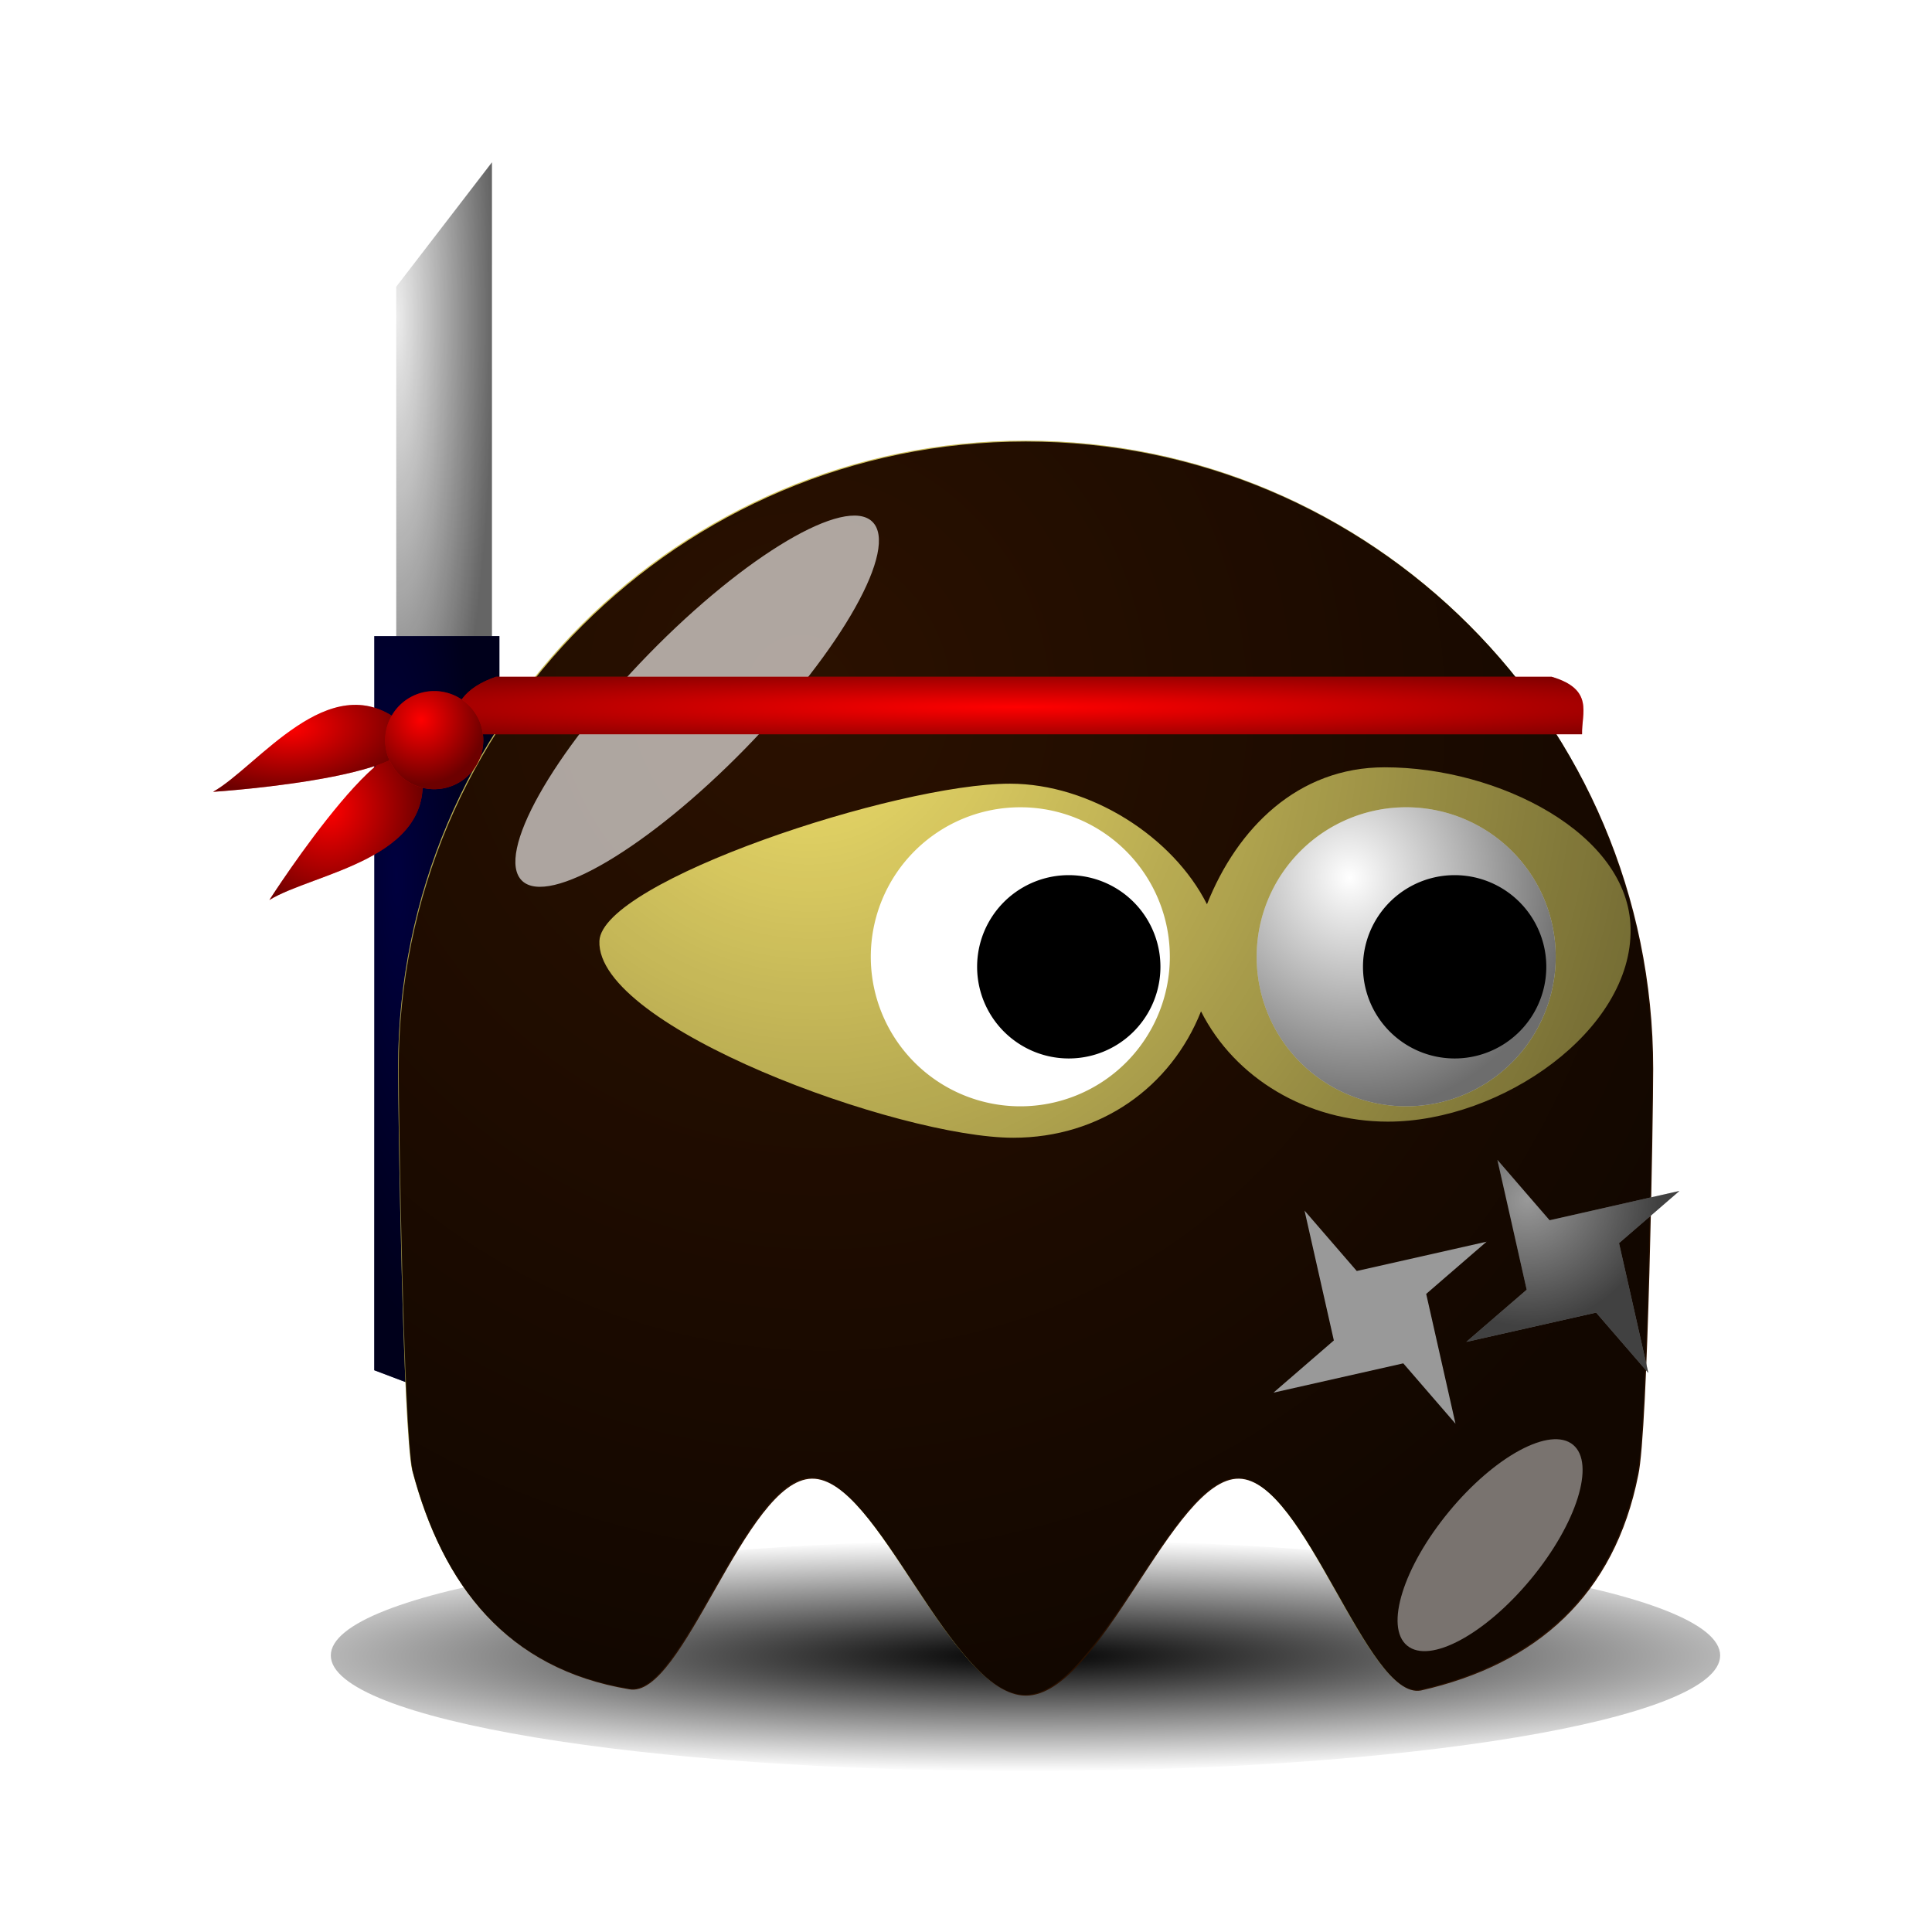 <svg:svg xmlns:dc="http://purl.org/dc/elements/1.1/" xmlns:ns1="http://sodipodi.sourceforge.net/DTD/sodipodi-0.dtd" xmlns:ns2="http://www.inkscape.org/namespaces/inkscape" xmlns:ns3="http://www.w3.org/1999/xlink" xmlns:ns5="http://creativecommons.org/ns#" xmlns:rdf="http://www.w3.org/1999/02/22-rdf-syntax-ns#" xmlns:svg="http://www.w3.org/2000/svg" height="142.796" id="svg2" version="1.0" viewBox="-7.402 -6.897 142.796 142.796" width="142.796" ns1:docname="ninja.svg" ns1:version="0.32" ns2:export-filename="/home/nicu/Desktop/pacman/pacman.png" ns2:export-xdpi="90" ns2:export-ydpi="90" ns2:output_extension="org.inkscape.output.svg.inkscape" ns2:version="0.45+devel">
  <svg:defs id="defs4">
    <svg:linearGradient id="linearGradient2315">
      <svg:stop id="stop2317" offset="0" style="stop-color:#000000;stop-opacity:0" />
      <svg:stop id="stop2319" offset="1" style="stop-color:#000000;stop-opacity:.572" />
    </svg:linearGradient>
    <svg:filter height="1.682" id="filter3730" width="1.696" x="-.348" y="-.341" ns2:collect="always">
      <svg:feGaussianBlur id="feGaussianBlur3732" stdDeviation="5.465" ns2:collect="always" />
    </svg:filter>
    <svg:filter height="1.907" id="filter4065" width="2.039" x="-.52" y="-.453" ns2:collect="always">
      <svg:feGaussianBlur id="feGaussianBlur4067" stdDeviation="4.151" ns2:collect="always" />
    </svg:filter>
    <svg:filter height="1.68" id="filter4112" width="1.14" x="-.07" y="-.34" ns2:collect="always">
      <svg:feGaussianBlur id="feGaussianBlur4114" stdDeviation="3.968" ns2:collect="always" />
    </svg:filter>
    <svg:radialGradient cx="210.89" cy="506.35" gradientTransform="matrix(1.403 0 -1.4521e-7 .206 -89.845 403.11)" gradientUnits="userSpaceOnUse" id="radialGradient2732" r="68" ns2:collect="always">
      <svg:stop id="stop4074" offset="0" style="stop-color:#000000" />
      <svg:stop id="stop4076" offset="1" style="stop-color:#000000;stop-opacity:0" />
    </svg:radialGradient>
    <svg:radialGradient cx="216.99" cy="497.96" gradientTransform="matrix(.716 1.413 -1.354 .686 735.84 -155.77)" gradientUnits="userSpaceOnUse" id="radialGradient2734" r="65" ns2:collect="always" ns3:href="#linearGradient2315" />
    <svg:radialGradient cx="233.5" cy="409.86" gradientTransform="matrix(.387 1.516 -1.423 .363 726.51 -93.107)" gradientUnits="userSpaceOnUse" id="radialGradient2736" r="15.5" ns2:collect="always" ns3:href="#linearGradient2315" />
    <svg:radialGradient cx="451.97" cy="437.09" gradientTransform="matrix(.426 1.093 -1.142 .444 762.08 -254.34)" gradientUnits="userSpaceOnUse" id="radialGradient3338" r="6" ns2:collect="always" ns3:href="#linearGradient2315" />
    <svg:radialGradient cx="208.35" cy="408.81" gradientTransform="matrix(1.631 -4.0417e-7 1.5474e-8 0.081 -131.55 375.86)" gradientUnits="userSpaceOnUse" id="radialGradient3373" r="58.521" ns2:collect="always" ns3:href="#linearGradient2315" />
    <svg:radialGradient cx="392.24" cy="402.71" gradientTransform="matrix(1.244 .39 -.394 1.255 62.891 -255.76)" gradientUnits="userSpaceOnUse" id="radialGradient3375" r="3.625" ns2:collect="always" ns3:href="#linearGradient2315" />
    <svg:radialGradient cx="136.62" cy="419.19" gradientTransform="matrix(1.25 .086 -.092 1.348 4.55 -157.35)" gradientUnits="userSpaceOnUse" id="radialGradient3377" r="7.945" ns2:collect="always" ns3:href="#linearGradient2315" />
    <svg:radialGradient cx="132.87" cy="408.73" gradientTransform="matrix(1.217 -.061 .033 .655 -42.232 151.55)" gradientUnits="userSpaceOnUse" id="radialGradient3379" r="10.283" ns2:collect="always" ns3:href="#linearGradient2315" />
    <svg:radialGradient cx="143.81" cy="439.6" gradientTransform="matrix(1.377 -.049 .255 7.112 -166.32 -2693.1)" gradientUnits="userSpaceOnUse" id="radialGradient3386" r="6.488" ns2:collect="always" ns3:href="#linearGradient2315" />
    <svg:radialGradient cx="390.32" cy="378.02" gradientTransform="matrix(2.01 0 -0 11.274 -394.16 -3889.7)" gradientUnits="userSpaceOnUse" id="radialGradient3393" r="3.535" ns2:collect="always" ns3:href="#linearGradient2315" />
  </svg:defs>
  <ns1:namedview bordercolor="#666666" borderopacity="1.0" gridtolerance="10000" guidetolerance="10" height="640px" id="base" objecttolerance="10" pagecolor="#ffffff" showgrid="false" showguides="true" width="128px" ns2:current-layer="layer1" ns2:cx="256" ns2:cy="-20.632199" ns2:document-units="px" ns2:guide-bbox="true" ns2:pageopacity="0.0" ns2:pageshadow="2" ns2:window-height="697" ns2:window-width="937" ns2:window-x="674" ns2:window-y="205" ns2:zoom="0.721875">
    <ns2:grid id="grid3194" originx="0px" originy="0px" spacingx="0px" spacingy="0px" type="xygrid" />
  </ns1:namedview>
  <svg:g id="layer1" transform="translate(-233.42 -11.735)" ns2:groupmode="layer" ns2:label="Layer 1">
    <svg:g id="g2704" transform="matrix(.713 0 0 .713 152.77 -234.5)">
      <svg:path d="m390.32 369.87l7.07-9.19v37.48h-7.07v-28.29z" id="rect3388" style="fill:#ececec" transform="matrix(1.403 0 0 1.403 -403.81 -153.53)" ns1:nodetypes="ccccc" />
      <svg:path d="m390.32 369.87l7.07-9.19v37.48h-7.07v-28.29z" id="path3391" style="fill:url(#radialGradient3393)" transform="matrix(1.403 0 0 1.403 -403.81 -153.53)" ns1:nodetypes="ccccc" />
      <svg:path d="m141.53 401.62h12.97v81.01l-12.97-4.91v-76.1z" id="rect3381" style="fill:#00003f" ns1:nodetypes="ccccc" />
      <svg:path d="m141.53 401.62h12.97v81.01l-12.97-4.91v-76.1z" id="path3384" style="fill:url(#radialGradient3386)" ns1:nodetypes="ccccc" />
      <svg:path d="m130.66 428.97s14.37-22.44 15.78-13.32c1.4 9.12-11.22 10.52-15.78 13.32z" id="path3361" style="fill-rule:evenodd;fill:#ff0000" />
      <svg:path d="m130.66 428.97s14.37-22.44 15.78-13.32c1.4 9.12-11.22 10.52-15.78 13.32z" id="path3369" style="fill-rule:evenodd;fill:url(#radialGradient3377)" />
      <svg:path d="m124.82 417.76s26.6-1.73 19.29-7.36c-7.3-5.64-14.63 4.73-19.29 7.36z" id="path3363" style="fill-rule:evenodd;fill:#ff0000" />
      <svg:path d="m274 507.36c0 7.73-30.46 14-68 14s-68-6.27-68-14 30.46-14 68-14 68 6.27 68 14z" id="path2706" style="filter:url(#filter4112);fill:url(#radialGradient2732)" transform="matrix(1.059 0 0 .857 -9.118 72.48)" />
      <svg:path d="m305 531.36c0 4.85-0.53 37.56-1.54 42.11-2.47 12.46-10.48 19.63-22.51 22.36-5.59 1.04-11.95-21.82-18.85-21.95s-14.34 22.48-22.1 22.48c-7.8 0-15.27-22.62-22.2-22.52-6.93 0.11-13.31 22.94-18.91 21.86-12.68-2.1-19.32-10.78-22.44-22.64-0.95-4.42-1.45-37-1.45-41.7 0-35.88 29.12-65 65-65s65 29.12 65 65z" id="path2708" style="fill:#f1e06b" transform="translate(-31,-85)" ns1:nodetypes="cccsssccssc" />
      <svg:path d="m436.84 381.31c-25.57 0-46.34 20.77-46.34 46.35 0 3.34 0.36 26.57 1.03 29.72 2.23 8.45 6.96 14.62 16 16.12 3.99 0.77 8.56-15.49 13.5-15.56 4.94-0.08 10.26 16.03 15.81 16.03 5.54 0 10.83-16.12 15.75-16.03s9.46 16.4 13.44 15.65c8.58-1.94 14.3-7.05 16.06-15.93 0.72-3.24 1.1-26.55 1.1-30 0-25.58-20.77-46.35-46.35-46.35zm26.5 24.07c8.4-0.01 18.06 4.89 18.18 11.91 0.14 7.52-9.53 14.27-17.93 14.27-5.94 0-11.31-3.19-13.81-8.15-2.23 5.62-7.46 9.34-13.87 9.34-8.4 0-30.85-8.16-30.58-14.54 0.19-4.4 21.93-11.62 30.33-11.62 5.94 0 12.06 3.93 14.56 8.91 2.23-5.62 6.71-10.12 13.12-10.12z" id="path3317" style="fill:#2b1100" transform="matrix(1.403 0 0 1.403 -403.81 -153.53)" ns1:nodetypes="csccsssccsccsscssscc" />
      <svg:path d="m305 531.36c0 4.85-0.53 37.56-1.54 42.11-2.47 12.46-10.48 19.63-22.51 22.36-5.59 1.04-11.95-21.82-18.85-21.95s-14.34 22.48-22.1 22.48c-7.8 0-15.27-22.62-22.2-22.52-6.93 0.11-13.31 22.94-18.91 21.86-12.68-2.1-19.32-10.78-22.44-22.64-0.95-4.42-1.45-37-1.45-41.7 0-35.88 29.12-65 65-65s65 29.12 65 65z" id="path2710" style="fill:url(#radialGradient2734)" transform="translate(-31,-85)" ns1:nodetypes="cccsssccssc" />
      <svg:g id="g2712" transform="translate(5,10)">
        <svg:path d="m255 417.86a15.5 15.5 0 1 1 -31 0 15.5 15.5 0 1 1 31 0z" id="path2714" style="fill:#ffffff" transform="translate(4,7)" ns1:cx="239.5" ns1:cy="417.86218" ns1:rx="15.5" ns1:ry="15.5" ns1:type="arc" />
        <svg:path d="m255 417.86a15.5 15.5 0 1 1 -31 0 15.5 15.5 0 1 1 31 0z" id="path2716" style="fill:url(#radialGradient2736)" transform="translate(4,7)" ns1:cx="239.5" ns1:cy="417.86218" ns1:rx="15.5" ns1:ry="15.5" ns1:type="arc" />
        <svg:path d="m255 417.86a15.5 15.5 0 1 1 -31 0 15.5 15.5 0 1 1 31 0z" id="path2718" style="fill:#000000" transform="matrix(.613 0 0 .613 101.71 169.75)" ns1:cx="239.5" ns1:cy="417.86218" ns1:rx="15.5" ns1:ry="15.5" ns1:type="arc" />
      </svg:g>
      <svg:g id="g2720" transform="translate(-35,10)">
        <svg:path d="m255 417.86a15.5 15.5 0 1 1 -31 0 15.5 15.5 0 1 1 31 0z" id="path2722" style="fill:#ffffff" transform="translate(4,7)" ns1:cx="239.5" ns1:cy="417.86218" ns1:rx="15.5" ns1:ry="15.5" ns1:type="arc" />
        <svg:path d="m255 417.86a15.5 15.5 0 1 1 -31 0 15.5 15.5 0 1 1 31 0z" id="path2724" style="fill:url(#radialGradient2736)" transform="translate(4,7)" ns1:cx="239.5" ns1:cy="417.86218" ns1:rx="15.5" ns1:ry="15.5" ns1:type="arc" />
        <svg:path d="m255 417.86a15.5 15.5 0 1 1 -31 0 15.5 15.5 0 1 1 31 0z" id="path2726" style="fill:#000000" transform="matrix(.613 0 0 .613 101.71 169.75)" ns1:cx="239.5" ns1:cy="417.86218" ns1:rx="15.5" ns1:ry="15.5" ns1:type="arc" />
      </svg:g>
      <svg:path d="m180.01 413.25c-10.03 10.27-20.41 16.42-23.17 13.72-2.77-2.7 3.13-13.23 13.15-23.5 10.03-10.27 20.41-16.41 23.17-13.71 2.77 2.7-3.13 13.22-13.15 23.49z" id="path2728" style="filter:url(#filter3730);fill-opacity:.627;fill:#ffffff" />
      <svg:path d="m262 501.86c0 7.45-2.46 13.5-5.5 13.5s-5.5-6.05-5.5-13.5 2.46-13.5 5.5-13.5 5.5 6.05 5.5 13.5z" id="path2730" style="filter:url(#filter4065);fill-opacity:.434;fill:#ffffff" transform="matrix(.771 .637 -.637 .771 379.12 -54.471)" />
      <svg:g id="g3340">
        <svg:path d="m462.25 443.5l-2.94-3.4-7.31 1.65 3.4-2.94-1.65-7.31 2.94 3.4 7.31-1.65-3.4 2.94 1.65 7.31z" id="path3328" style="fill:#999999" transform="matrix(1.841 0 0 1.841 -577.4 -338.48)" ns1:arg1="0.95449939" ns1:arg2="1.1053447" ns1:cx="458" ns1:cy="437.5" ns1:r1="7.3527207" ns1:r2="2.9098985" ns1:sides="4" ns1:type="star" ns2:flatsided="false" ns2:randomized="0" ns2:rounded="0" />
        <svg:path d="m462.25 443.5l-2.94-3.4-7.31 1.65 3.4-2.94-1.65-7.31 2.94 3.4 7.31-1.65-3.4 2.94 1.65 7.31z" id="path3330" style="fill:url(#radialGradient3338)" transform="matrix(1.841 0 0 1.841 -577.4 -338.48)" ns1:arg1="0.95449939" ns1:arg2="1.1053447" ns1:cx="458" ns1:cy="437.5" ns1:r1="7.3527207" ns1:r2="2.9098985" ns1:sides="4" ns1:type="star" ns2:flatsided="false" ns2:randomized="0" ns2:rounded="0" />
      </svg:g>
      <svg:g id="g3344" transform="translate(-19.99 5.261)">
        <svg:path d="m462.25 443.5l-2.94-3.4-7.31 1.65 3.4-2.94-1.65-7.31 2.94 3.4 7.31-1.65-3.4 2.94 1.65 7.31z" id="path3346" style="fill:#999999" transform="matrix(1.841 0 0 1.841 -577.4 -338.48)" ns1:arg1="0.95449939" ns1:arg2="1.1053447" ns1:cx="458" ns1:cy="437.5" ns1:r1="7.3527207" ns1:r2="2.9098985" ns1:sides="4" ns1:type="star" ns2:flatsided="false" ns2:randomized="0" ns2:rounded="0" />
        <svg:path d="m462.25 443.5l-2.94-3.4-7.31 1.65 3.4-2.94-1.65-7.31 2.94 3.4 7.31-1.65-3.4 2.94 1.65 7.31z" id="path3348" style="fill:url(#radialGradient3338)" transform="matrix(1.841 0 0 1.841 -577.4 -338.48)" ns1:arg1="0.95449939" ns1:arg2="1.1053447" ns1:cx="458" ns1:cy="437.5" ns1:r1="7.3527207" ns1:r2="2.9098985" ns1:sides="4" ns1:type="star" ns2:flatsided="false" ns2:randomized="0" ns2:rounded="0" />
      </svg:g>
      <svg:path d="m154.15 405.83h109.42c4.45 1.31 3.1 3.78 3.16 5.96h-116.79c-0.56-2.97 1.04-4.86 4.21-5.96z" id="rect3356" style="fill:#ff0000" ns1:nodetypes="ccccc" />
      <svg:path d="m154.15 405.83h109.42c4.45 1.31 3.1 3.78 3.16 5.96h-116.79c-0.56-2.97 1.04-4.86 4.21-5.96z" id="path3365" style="fill:url(#radialGradient3373)" ns1:nodetypes="ccccc" />
      <svg:path d="m124.82 417.76s26.6-1.73 19.29-7.36c-7.3-5.64-14.63 4.73-19.29 7.36z" id="path3371" style="fill-rule:evenodd;fill:url(#radialGradient3379)" />
      <svg:path d="m396.75 404.12a3.625 3.625 0 1 1 -7.25 0 3.625 3.625 0 1 1 7.25 0z" id="path3359" style="fill:#ff0000" transform="matrix(1.403 0 0 1.403 -403.81 -154.58)" ns1:cx="393.125" ns1:cy="404.125" ns1:rx="3.625" ns1:ry="3.625" ns1:type="arc" />
      <svg:path d="m396.75 404.12a3.625 3.625 0 1 1 -7.25 0 3.625 3.625 0 1 1 7.25 0z" id="path3367" style="fill:url(#radialGradient3375)" transform="matrix(1.403 0 0 1.403 -403.81 -154.58)" ns1:cx="393.125" ns1:cy="404.125" ns1:rx="3.625" ns1:ry="3.625" ns1:type="arc" />
    </svg:g>
  </svg:g>
</svg:svg>